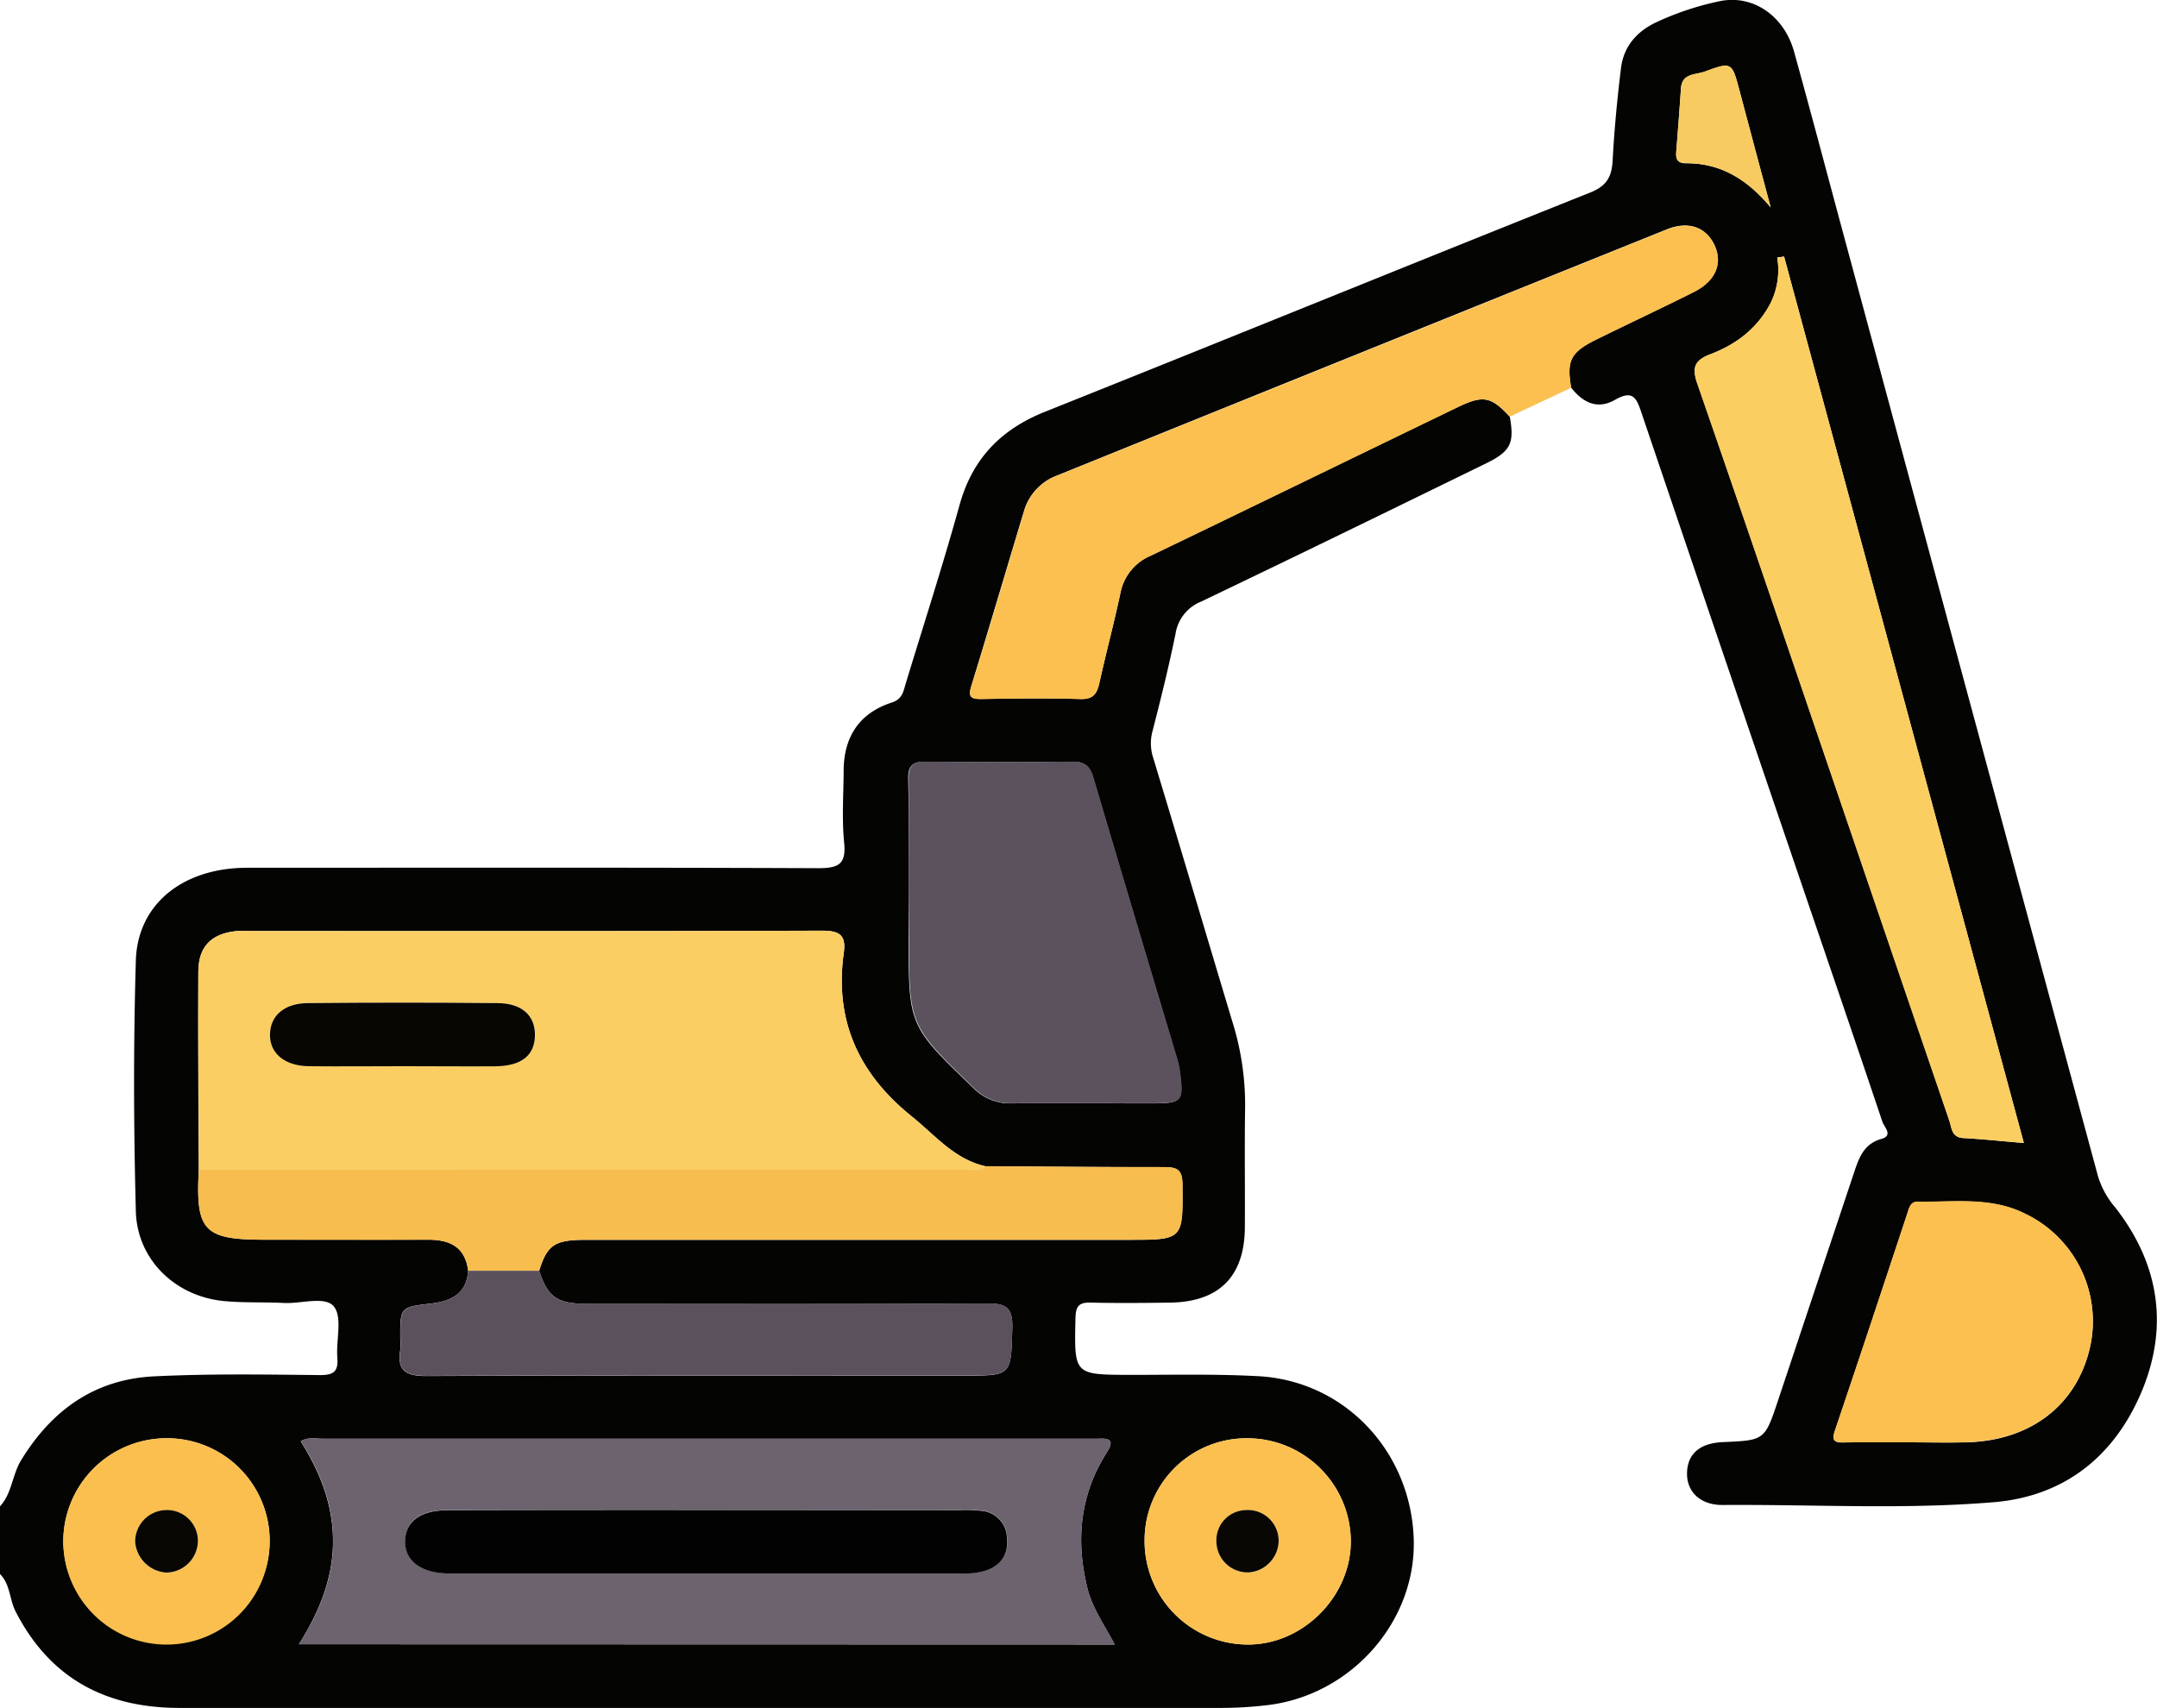 <svg id="Layer_1" data-name="Layer 1" xmlns="http://www.w3.org/2000/svg" viewBox="0 0 409.69 324.49"><defs><style>.cls-1{fill:#040403;}.cls-2{fill:#fbc04f;}.cls-3{fill:#fbce63;}.cls-4{fill:#6d636f;}.cls-5{fill:#fbce62;}.cls-6{fill:#5b525e;}.cls-7{fill:#f7bd4e;}.cls-8{fill:#5b515d;}.cls-9{fill:#fabf4e;}.cls-10{fill:#f7cb61;}.cls-11{fill:#070603;}.cls-12{fill:#020202;}.cls-13{fill:#090703;}</style></defs><title>machines</title><path class="cls-1" d="M388.36,313.75c.9,5,.19,6.58-4.48,8.86-18,8.8-36.06,17.61-54.15,26.27a7.87,7.87,0,0,0-4.85,6.07c-1.27,6.25-2.81,12.45-4.4,18.63a8.82,8.82,0,0,0,.16,5c5.05,16.66,10,33.35,15,50a52.8,52.8,0,0,1,2.45,16.5c-.12,7.6,0,15.2-.05,22.8-.09,9.22-4.9,14-14.07,14.17-5.07.07-10.14.12-15.2,0-2.34-.07-2.85.78-2.9,3-.24,10.72-.31,10.69,10.36,10.73,8.13,0,16.27-.19,24.38.25,16.43.9,29,14.32,29.51,31,.47,15.67-12,29.76-28.05,31.52a75.32,75.32,0,0,1-8.36.5q-99,0-198,0c-14,0-24.62-5.58-31.15-18.33-1.19-2.33-1-5.2-3-7.14V520.8c2.33-2.49,2.33-6,4.07-8.84,5.83-9.52,14-15.35,25.22-15.9,10.5-.52,21.05-.35,31.58-.24,2.71,0,3.43-.81,3.24-3.35-.26-3.3,1-7.59-.64-9.66s-6.21-.52-9.48-.69c-3.86-.2-7.74,0-11.57-.38-9.14-.94-16.34-7.88-16.58-17.06-.42-15.85-.47-31.73,0-47.58.32-10.83,9-17.65,21.14-17.66,36.13,0,72.26-.07,108.39.08,3.85,0,5.43-.64,5-4.87-.44-4.49-.12-9.06-.09-13.59,0-6.42,2.94-11,9.12-13,2-.65,2.19-2,2.64-3.52,3.44-11.31,7.08-22.57,10.25-34,2.44-8.81,7.84-14.37,16.24-17.73,34.54-13.8,69-27.85,103.52-41.63,3.16-1.26,4.13-3,4.29-6.14.31-5.84.87-11.67,1.58-17.48.5-4.14,3-7,6.74-8.76a55.27,55.27,0,0,1,12.08-4c6.24-1.26,12.15,2.76,14.05,9.59,3.31,11.91,6.45,23.86,9.68,35.8q24,88.92,48.05,177.84a16.32,16.32,0,0,0,3.21,5.86c8.46,10.77,10.29,22.8,5,35.26C503.06,511.42,493.48,519,479.91,520c-17,1.38-34.1.37-51.16.5-4.34,0-6.88-2.66-6.72-6.26s2.59-5.51,6.84-5.69c7.92-.34,7.92-.34,10.47-8q7.19-21.57,14.38-43.12c.94-2.78,1.81-5.52,5.23-6.48,2.3-.64.51-2.28.19-3.23-5.24-15.62-10.59-31.2-15.9-46.79q-15-44-29.87-87.93c-.94-2.79-1.62-4.4-5-2.46s-6.14.52-8.36-2.32c-.89-5.16-.1-6.74,4.74-9.12,6.21-3.05,12.47-6,18.64-9.09,4.06-2.06,5.42-5.41,3.86-8.82s-4.93-4.73-9.13-3q-57.87,23.29-115.69,46.71a10.27,10.27,0,0,0-6.33,6.75c-3.35,11.06-6.61,22.16-10,33.2-.64,2.07-.2,2.54,1.83,2.52,6.26-.08,12.53-.17,18.78,0,2.45.08,3.21-.95,3.68-3,1.28-5.71,2.79-11.36,4-17.08a9.64,9.64,0,0,1,5.71-7.12c19.52-9.38,39-18.89,58.5-28.31C383.37,309.6,384.88,310,388.36,313.75ZM204,476c1.52-4.9,2.92-5.87,8.82-5.87H315.91c10.46,0,10.36,0,10.27-10.5,0-2.72-.92-3.33-3.46-3.32-11.32,0-22.63-.09-33.94-.16-5.92-1.33-9.56-5.9-14-9.47-10.11-8.14-14.72-18.23-12.91-31.14.47-3.35-.87-4.16-4.16-4.15-36.24.12-72.48.07-108.71.07-.8,0-1.61,0-2.4,0-4.81.46-7.31,2.91-7.33,7.76-.07,12.52,0,25,.09,37.56-.64,11.63.93,13.32,12.45,13.32,10.38,0,20.76,0,31.15,0,4.12,0,7,1.4,7.56,5.87-.27,4.37-3.21,5.8-7,6.25-5.89.7-5.9.67-5.9,6.46a15.88,15.88,0,0,1,0,2.39C177,495,178.7,496,182.51,496c34.12-.14,68.24-.08,102.36-.08,8.93,0,8.74,0,9-9.06.1-3.73-1.06-4.66-4.69-4.64-25.33.16-50.65.09-76,.08C207.35,482.24,205.7,481.08,204,476Zm109.31,71c-2-3.76-4.25-6.94-5.18-10.7-2.23-9-1.44-17.71,3.64-25.7,1.32-2.09,1-2.83-1.45-2.69-.66,0-1.33,0-2,0q-72.75,0-145.5,0c-1.28,0-2.62-.36-4.12.48,3.67,5.83,6.15,12,6.15,19s-2.58,13.37-6.48,19.57ZM486,451.73q-22.81-84.37-45.54-168.4l-1.3.18A14.3,14.3,0,0,1,438,292c-2.51,4.94-6.59,8-11.55,9.89-3,1.16-3.5,2.56-2.44,5.61,8.8,25.36,17.42,50.78,26.09,76.19q10.89,31.88,21.76,63.77c.48,1.41.4,3.22,2.72,3.33C478.23,451,481.9,451.39,486,451.73ZM274.18,404.08v8.39c0,17,0,17,12.28,28.8a9.58,9.58,0,0,0,7.12,2.93c8.79-.08,17.58,0,26.37,0,6.33,0,6.5-.2,5.65-6.5a12.86,12.86,0,0,0-.45-1.93q-8-26.75-15.94-53.48c-.62-2.1-1.58-3-3.89-3q-14,.17-28,0c-2.43,0-3.25.82-3.22,3.24C274.26,389.7,274.18,396.89,274.18,404.08ZM463.76,508.59c3.87,0,7.74.1,11.6,0,12.1-.38,20.78-7.2,23.22-18.12a22.64,22.64,0,0,0-12.34-25.29c-6.52-3.24-13.55-2.17-20.43-2.28-1.34,0-1.58,1.14-1.93,2.19-4.55,13.75-9.1,27.51-13.75,41.24-.63,1.86-.22,2.34,1.63,2.3C455.76,508.54,459.76,508.59,463.76,508.59Zm-330.7-.77a19.63,19.63,0,0,0-19.44,19.63,19.6,19.6,0,1,0,39.2-.39A19.5,19.5,0,0,0,133.06,507.82ZM319,527.17A19.65,19.65,0,0,0,338.22,547c10.61.26,20-9,19.94-19.67a19.67,19.67,0,0,0-19.57-19.51A19.36,19.36,0,0,0,319,527.17ZM437.92,274q-3-11.12-5.94-22.23c-1.42-5.35-1.45-5.46-6.63-3.54-1.67.62-4.27.25-4.47,3.13-.28,4-.57,8-.9,12-.11,1.4.14,2.25,1.86,2.26C428.58,265.56,433.6,268.81,437.92,274Z" transform="translate(-101.6 -234.59)"/><path class="cls-2" d="M388.36,313.75c-3.48-3.8-5-4.15-9.74-1.86-19.51,9.42-39,18.93-58.5,28.31a9.64,9.64,0,0,0-5.71,7.12c-1.24,5.72-2.75,11.37-4,17.08-.47,2.09-1.23,3.12-3.68,3-6.25-.21-12.52-.12-18.78,0-2,0-2.47-.45-1.83-2.52,3.43-11,6.69-22.14,10-33.2a10.27,10.27,0,0,1,6.33-6.75q57.84-23.37,115.69-46.71c4.2-1.7,7.54-.44,9.13,3s.2,6.76-3.86,8.82c-6.17,3.11-12.43,6-18.64,9.09-4.84,2.38-5.63,4-4.74,9.12Z" transform="translate(-101.6 -234.59)"/><path class="cls-3" d="M139.36,456.79c0-12.52-.16-25-.09-37.56,0-4.85,2.52-7.3,7.33-7.76.79-.07,1.6,0,2.4,0,36.23,0,72.47.05,108.71-.07,3.29,0,4.63.8,4.16,4.15-1.81,12.91,2.8,23,12.91,31.14,4.44,3.57,8.08,8.14,14,9.47-1.13,1.07-2.53.66-3.82.66Zm38.84-19.65c5.85,0,11.71.06,17.56,0,4.9-.06,7.41-2.09,7.49-5.83s-2.46-6.14-7.21-6.18q-18-.14-35.92,0c-4.41,0-7.09,2.42-7.2,5.89s2.72,6,7.32,6.1C166.22,437.21,172.21,437.14,178.2,437.14Z" transform="translate(-101.6 -234.59)"/><path class="cls-4" d="M313.33,546.94H158.39c3.9-6.2,6.48-12.44,6.48-19.57s-2.48-13.19-6.15-19c1.5-.84,2.84-.48,4.12-.48q72.75,0,145.5,0c.67,0,1.34,0,2,0,2.43-.14,2.77.6,1.45,2.69-5.08,8-5.87,16.66-3.64,25.7C309.08,540,311.32,543.18,313.33,546.94Zm-77.66-25.47q-24.58,0-49.17,0c-5.1,0-7.85,2.08-7.93,5.85s2.9,6,7.87,6.14c.4,0,.8,0,1.2,0q48.38,0,96.75,0a13.24,13.24,0,0,0,4.72-.63c2.91-1.09,4.11-3.23,3.77-6.26a5.24,5.24,0,0,0-4.85-5,26.53,26.53,0,0,0-4-.14Z" transform="translate(-101.6 -234.59)"/><path class="cls-5" d="M486,451.73c-4.12-.34-7.79-.75-11.46-.93-2.32-.11-2.24-1.92-2.72-3.33q-10.9-31.87-21.76-63.77c-8.67-25.41-17.29-50.83-26.09-76.19-1.06-3.05-.6-4.45,2.44-5.61,5-1.89,9-4.95,11.55-9.89a14.3,14.3,0,0,0,1.2-8.5l1.3-.18Q463.22,367.45,486,451.73Z" transform="translate(-101.6 -234.59)"/><path class="cls-6" d="M274.18,404.08c0-7.19.08-14.38,0-21.57,0-2.42.79-3.27,3.22-3.24q14,.15,28,0c2.31,0,3.27.89,3.89,3q7.91,26.76,15.94,53.48a12.86,12.86,0,0,1,.45,1.93c.85,6.3.68,6.5-5.65,6.5-8.79,0-17.58-.05-26.37,0a9.58,9.58,0,0,1-7.12-2.93c-12.25-11.84-12.28-11.81-12.28-28.8Z" transform="translate(-101.6 -234.59)"/><path class="cls-7" d="M139.36,456.79H285c1.29,0,2.69.41,3.82-.66,11.31.07,22.62.21,33.94.16,2.54,0,3.43.6,3.46,3.32.09,10.5.19,10.5-10.27,10.5H212.84c-5.9,0-7.3,1-8.82,5.87l-13.5,0c-.57-4.47-3.44-5.89-7.56-5.87-10.39.05-20.77,0-31.15,0C140.29,470.11,138.72,468.42,139.36,456.79Z" transform="translate(-101.6 -234.59)"/><path class="cls-2" d="M463.76,508.59c-4,0-8,0-12,0-1.85,0-2.26-.44-1.63-2.3,4.65-13.73,9.2-27.49,13.75-41.24.35-1.05.59-2.21,1.93-2.19,6.88.11,13.91-1,20.43,2.28a22.64,22.64,0,0,1,12.34,25.29c-2.44,10.92-11.12,17.74-23.22,18.12C471.5,508.69,467.63,508.59,463.76,508.59Z" transform="translate(-101.6 -234.59)"/><path class="cls-8" d="M190.52,476l13.5,0c1.68,5.1,3.33,6.26,9.17,6.27,25.32,0,50.64.08,76-.08,3.63,0,4.79.91,4.69,4.64-.24,9.05-.05,9.06-9,9.06-34.12,0-68.24-.06-102.36.08-3.81,0-5.49-1-4.87-4.89a15.88,15.88,0,0,0,0-2.39c0-5.79,0-5.76,5.9-6.46C187.31,481.76,190.25,480.33,190.52,476Z" transform="translate(-101.6 -234.59)"/><path class="cls-9" d="M133.06,507.82a19.5,19.5,0,0,1,19.76,19.24,19.6,19.6,0,1,1-19.76-19.24Zm6.13,19.42a5.87,5.87,0,0,0-6.25-5.74,6,6,0,0,0-5.67,6,6.34,6.34,0,0,0,5.92,5.87A6.08,6.08,0,0,0,139.19,527.24Z" transform="translate(-101.6 -234.59)"/><path class="cls-2" d="M319,527.17a19.36,19.36,0,0,1,19.61-19.34,19.67,19.67,0,0,1,19.57,19.51c0,10.71-9.33,19.93-19.94,19.67A19.65,19.65,0,0,1,319,527.17Zm25.48.06a5.84,5.84,0,0,0-6.26-5.73,5.72,5.72,0,0,0-5.56,6,5.93,5.93,0,0,0,6.2,5.83A6.11,6.11,0,0,0,344.46,527.23Z" transform="translate(-101.6 -234.59)"/><path class="cls-10" d="M437.92,274c-4.32-5.17-9.34-8.42-16.08-8.43-1.72,0-2-.86-1.86-2.26.33-4,.62-8,.9-12,.2-2.88,2.8-2.51,4.47-3.13,5.18-1.92,5.21-1.81,6.63,3.54Q434.93,262.87,437.92,274Z" transform="translate(-101.6 -234.59)"/><path class="cls-11" d="M178.2,437.14c-6,0-12,.07-18,0-4.6-.07-7.42-2.52-7.32-6.1s2.79-5.86,7.2-5.89q18-.17,35.92,0c4.75,0,7.29,2.39,7.21,6.18s-2.59,5.77-7.49,5.83C189.91,437.2,184.05,437.14,178.2,437.14Z" transform="translate(-101.6 -234.59)"/><path class="cls-12" d="M235.67,521.47H284a26.53,26.53,0,0,1,4,.14,5.24,5.24,0,0,1,4.85,5c.34,3-.86,5.17-3.77,6.26a13.24,13.24,0,0,1-4.72.63q-48.37,0-96.75,0c-.4,0-.8,0-1.2,0-5-.16-7.94-2.49-7.87-6.14s2.83-5.85,7.93-5.85Q211.08,521.45,235.67,521.47Z" transform="translate(-101.6 -234.59)"/><path class="cls-13" d="M139.19,527.24a6.08,6.08,0,0,1-6,6.1,6.34,6.34,0,0,1-5.92-5.87,6,6,0,0,1,5.67-6A5.87,5.87,0,0,1,139.19,527.24Z" transform="translate(-101.6 -234.59)"/><path class="cls-13" d="M344.46,527.23a6.11,6.11,0,0,1-5.62,6.07,5.93,5.93,0,0,1-6.2-5.83,5.72,5.72,0,0,1,5.56-6A5.84,5.84,0,0,1,344.46,527.23Z" transform="translate(-101.6 -234.59)"/></svg>